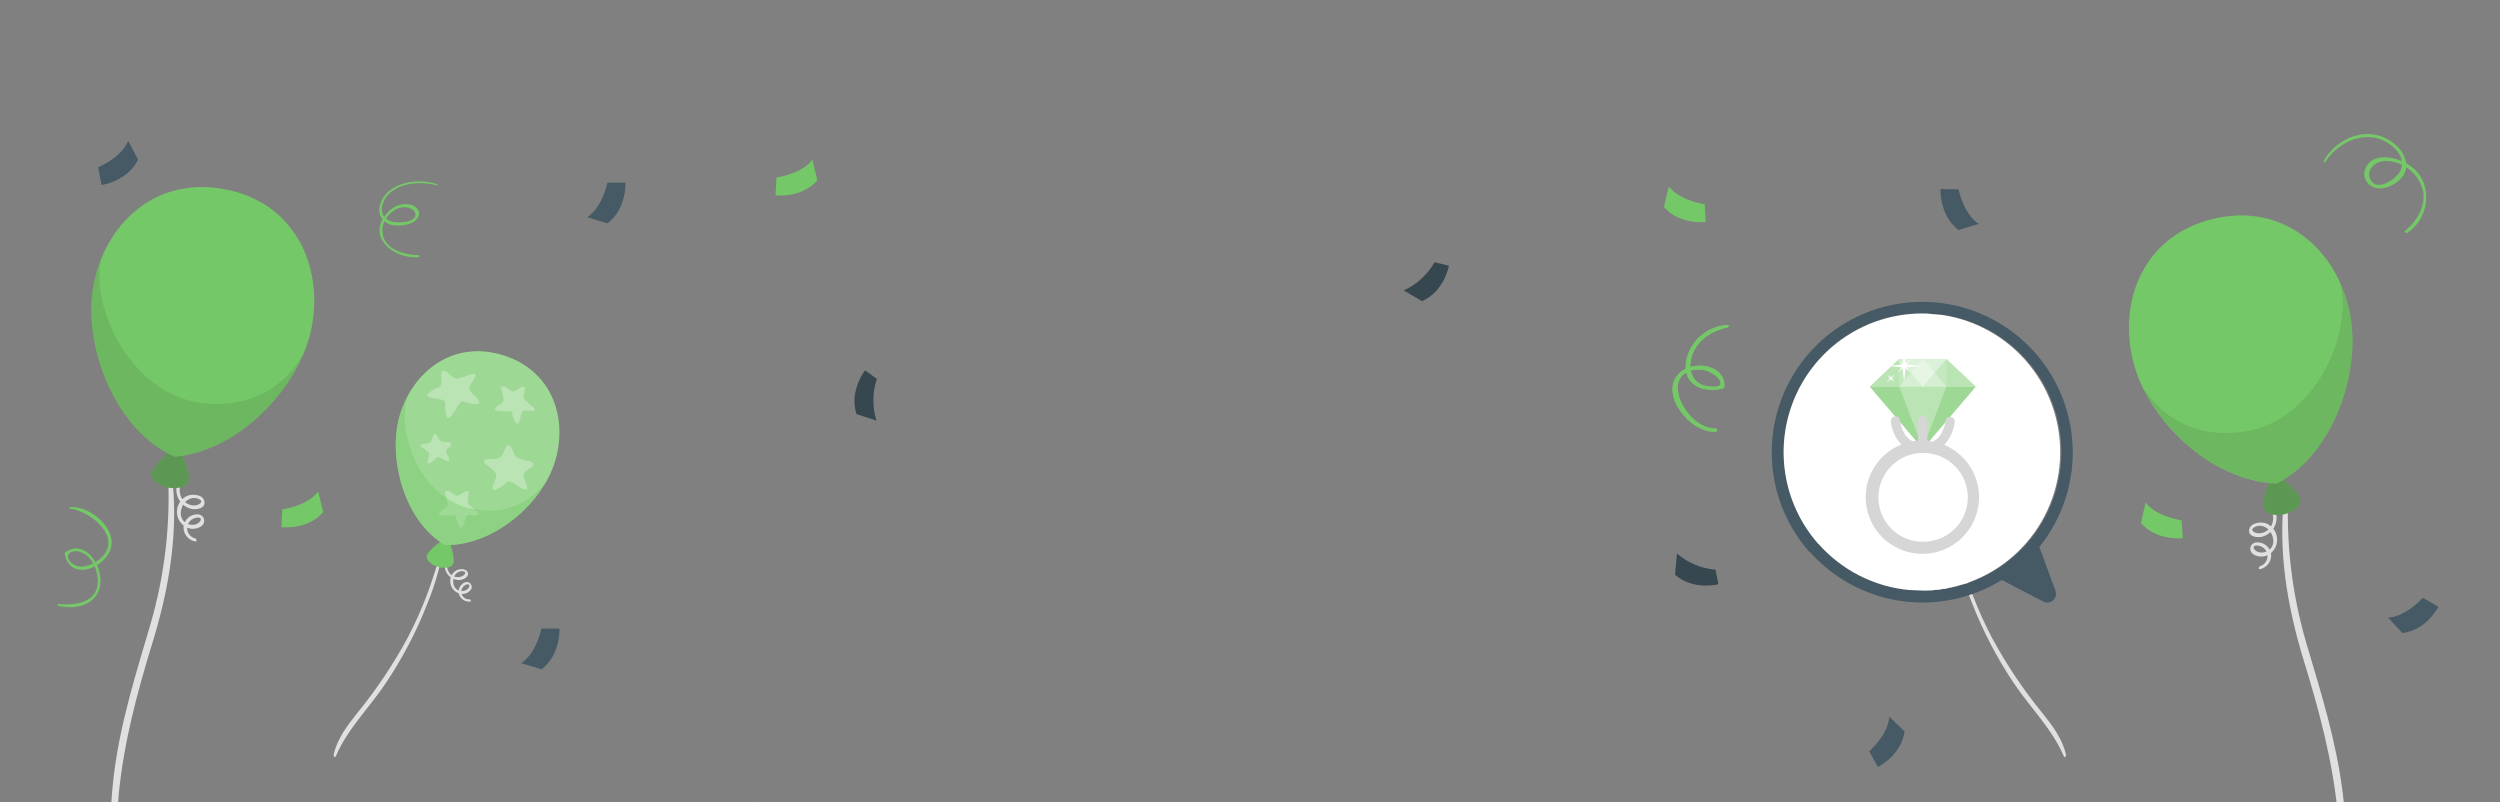 <svg width="1343" height="431" viewBox="0 0 1343 431" fill="none" xmlns="http://www.w3.org/2000/svg">
<rect x="0" y="0" width="1343" height="431" fill="#808080" stroke="none"/>
<g clip-path="url(#clip0_12985_114360)">
<path d="M239.538 300.832C239.009 302.054 238.806 303.392 238.948 304.716C239.091 306.04 239.573 307.305 240.35 308.387C241.126 309.469 242.169 310.331 243.378 310.89C244.587 311.449 245.92 311.685 247.247 311.576C249.315 311.334 252.78 309.4 250.927 306.875C250.478 306.421 249.926 306.084 249.317 305.892C248.709 305.7 248.063 305.66 247.435 305.774C246.067 305.859 244.777 306.442 243.809 307.412C242.954 308.299 242.351 309.397 242.061 310.595C241.772 311.792 241.807 313.045 242.163 314.224C242.518 315.403 243.182 316.466 244.085 317.304C244.988 318.141 246.098 318.723 247.301 318.989C248.447 319.218 249.636 319.083 250.701 318.601C251.766 318.119 252.653 317.315 253.237 316.303C253.418 315.84 253.467 315.337 253.378 314.848C253.29 314.359 253.068 313.904 252.737 313.534C252.406 313.164 251.978 312.893 251.502 312.751C251.026 312.609 250.52 312.602 250.04 312.731C248.762 313.163 247.693 314.06 247.046 315.245C246.399 316.429 246.221 317.814 246.549 319.123C246.919 320.426 247.749 321.549 248.885 322.286C250.022 323.022 251.387 323.32 252.726 323.125C253.371 322.991 252.726 321.917 252.324 321.944C251.468 322.039 250.603 321.86 249.856 321.432C249.109 321.003 248.518 320.348 248.168 319.561C247.817 318.774 247.727 317.897 247.909 317.055C248.091 316.213 248.537 315.451 249.181 314.879C249.745 314.342 250.846 313.617 251.652 313.966C252.458 314.315 252.109 314.127 252.055 314.611C252.067 314.799 252.067 314.987 252.055 315.175C251.899 315.628 251.631 316.035 251.276 316.357C250.691 316.873 249.988 317.236 249.229 317.414C248.469 317.592 247.678 317.579 246.925 317.377C243.245 316.41 242.6 311.576 244.427 308.89C244.937 308.11 245.674 307.506 246.539 307.161C247.404 306.815 248.355 306.743 249.262 306.956C250.631 307.385 249.53 308.755 248.805 309.239C247.947 309.783 246.947 310.064 245.931 310.045C241.365 310.045 239.323 305.237 240.183 301.261C240.183 300.939 239.699 300.16 239.458 300.697L239.538 300.832Z" fill="#E0E0E0"/>
<path d="M236.829 297.635C234.143 305.102 232.021 312.65 229.174 320.037C226.236 327.733 222.846 335.249 219.021 342.545C211.286 356.887 202.202 370.459 191.892 383.077C186.52 389.819 181.148 396.856 179.241 405.398C179.053 406.15 179.913 407.412 180.396 406.257C186.682 391.592 198.204 380.391 207.015 367.337C216.164 353.754 223.777 339.196 229.711 323.931C233.171 315.457 235.807 306.669 237.581 297.689C237.689 297.018 237.017 297.125 236.829 297.635Z" fill="#E0E0E0"/>
<path d="M229.44 298.146C230.354 295.138 239.083 288.772 240.184 289.121C241.286 289.47 244.536 299.247 243.569 302.551C243.325 303.161 242.922 303.694 242.403 304.095C241.883 304.497 241.266 304.752 240.614 304.834C238.819 305.155 236.973 305.048 235.228 304.52C233.482 303.993 231.886 303.061 230.569 301.799C230.07 301.369 229.696 300.813 229.483 300.19C229.271 299.567 229.228 298.899 229.36 298.254L229.44 298.146Z" fill="#75C868"/>
<path d="M214.883 222.642C207.926 245.634 217.166 280.15 239.057 292.801C264.816 293.338 291.165 270.856 298.149 247.864C305.133 224.872 296.806 198.898 270 190.759C243.193 182.621 221.947 199.623 214.883 222.642Z" fill="#75C868"/>
<path opacity="0.3" d="M214.883 222.642C207.926 245.634 217.166 280.15 239.057 292.801C264.816 293.338 291.165 270.856 298.149 247.864C305.133 224.872 296.806 198.898 270 190.759C243.193 182.621 221.947 199.623 214.883 222.642Z" fill="white"/>
<path opacity="0.3" d="M239.193 218.856C239.246 220.299 239.407 221.735 239.676 223.154C240.643 227.263 244.027 221.193 244.726 220.119C245.524 218.688 246.422 217.315 247.412 216.009C248.298 215.096 249.668 216.009 250.608 216.224C251.548 216.439 257.565 218.373 257.404 215.875C257.117 215.068 256.669 214.328 256.088 213.699C254.906 212.222 252.542 210.691 252.139 208.757C251.844 207.253 253.267 205.883 253.992 204.701C254.449 203.976 256.678 200.968 254.664 200.699C253.452 200.844 252.272 201.189 251.172 201.72C249.587 202.176 248.003 202.74 246.418 203.251C243.732 204.137 241.771 200.914 239.783 199.732C238.226 198.819 237.259 198.604 237.097 200.618C237.017 201.826 237.017 203.037 237.097 204.244C237.097 205.856 237.097 207.656 235.271 208.3C233.64 208.825 232.12 209.644 230.785 210.718C229.469 211.792 228.798 212.705 230.785 213.404C233.23 214.209 235.862 214.183 238.279 215.042C239.595 215.526 239.058 217.567 239.193 218.856ZM270.511 214.183C270.536 214.113 270.536 214.037 270.511 213.968C271.183 216.331 267.825 217.486 266.509 218.829C264.199 221.113 269.544 220.871 270.511 220.924C271.754 220.817 273.003 220.817 274.245 220.924C275.185 221.113 275.131 222.375 275.346 223.1C275.561 223.825 276.716 228.472 278.301 227.398C278.716 226.895 279.019 226.309 279.187 225.679C279.697 224.336 279.778 222.16 280.879 221.139C281.981 220.119 283.216 220.71 284.264 220.71C285.311 220.71 287.755 220.924 287.165 219.555C286.869 218.856 285.66 218.185 285.123 217.701C284.586 217.218 283.162 216.009 282.195 215.176C280.584 213.807 281.873 211.201 281.873 209.428C281.873 207.656 281.605 207.333 280.181 207.951C279.359 208.377 278.569 208.862 277.817 209.402C276.743 210.046 275.561 210.718 274.433 209.804C273.432 208.953 272.285 208.288 271.049 207.844C269.813 207.414 268.953 207.333 269.329 208.891C269.706 210.449 270.108 212.437 270.511 214.183ZM254.959 273.731C254.019 272.845 253.025 272.039 252.059 271.206C250.447 269.863 251.736 267.231 251.709 265.458C251.682 263.686 251.468 263.363 250.044 263.981C249.217 264.413 248.418 264.897 247.653 265.432C246.606 266.076 245.397 266.748 244.269 265.861C243.279 265.002 242.141 264.328 240.912 263.874C239.676 263.444 238.817 263.363 239.166 264.948C239.515 266.533 240.052 268.413 240.455 270.32C240.486 270.243 240.486 270.156 240.455 270.078C241.126 272.469 237.769 273.597 236.426 274.94C234.143 277.223 239.461 277.008 240.455 277.035C241.689 276.941 242.928 276.941 244.162 277.035C245.102 277.25 245.075 278.485 245.29 279.211C245.505 279.936 246.66 284.583 248.218 283.508C248.651 283.014 248.964 282.425 249.131 281.789C249.614 280.446 249.695 278.271 250.796 277.25C251.897 276.229 253.133 276.82 254.207 276.847C254.852 276.847 257.672 277.062 257.081 275.665C256.705 274.886 255.497 274.242 254.959 273.731ZM239.542 242.627C239.542 241.714 240.133 241.338 240.697 240.747C241.261 240.156 243.222 239.055 242.12 238.061C241.019 237.067 240.24 237.605 239.434 237.551C238.629 237.497 238.279 237.229 237.715 237.148C237.332 237.136 236.959 237.023 236.633 236.82C236.308 236.617 236.042 236.332 235.862 235.993C235.493 235.247 235.071 234.529 234.6 233.844C233.901 232.985 233.364 232.662 232.773 233.844C232.474 234.545 232.214 235.263 231.994 235.993C231.838 236.608 231.512 237.166 231.054 237.605C230.311 238.003 229.5 238.258 228.663 238.357C227.992 238.357 226.327 238.357 225.977 239.109C225.628 239.861 226.864 240.398 227.267 240.693C228.208 241.292 229.105 241.956 229.953 242.681H229.792C231.43 243.863 229.792 246.28 229.792 247.838C229.496 250.524 233.015 247.301 233.606 246.764C234.197 246.227 234.573 245.475 235.244 245.475C236.041 245.597 236.801 245.89 237.474 246.334C238.038 246.603 241.234 248.429 241.368 247.301C241.503 246.173 240.804 245.501 240.536 244.615C240.15 243.981 239.818 243.316 239.542 242.627ZM282.034 258.367C281.679 257.311 281.427 256.222 281.282 255.117C281.282 253.64 282.41 253.157 283.431 252.431C284.452 251.706 287.702 250.175 286.117 248.563C285.016 247.435 283.189 247.516 281.793 247.247C280.852 247.086 279.993 246.576 279.107 246.361C278.505 246.273 277.937 246.025 277.465 245.642C276.992 245.259 276.631 244.756 276.421 244.185C275.937 242.954 275.381 241.752 274.755 240.586C273.788 239.082 272.982 238.464 271.881 240.156C271.289 241.207 270.759 242.292 270.296 243.406C269.93 244.355 269.318 245.189 268.524 245.824C267.273 246.317 265.946 246.59 264.602 246.63C263.501 246.63 260.869 246.28 260.143 247.355C259.418 248.429 261.352 249.53 261.943 250.041C263.356 251.101 264.685 252.268 265.918 253.533L265.65 253.345C268.04 255.493 265.193 259.093 264.656 261.403C263.743 265.593 269.867 261.107 270.914 260.328C271.962 259.549 272.66 258.475 273.6 258.555C274.845 258.896 276.007 259.491 277.011 260.301C277.844 260.838 282.625 264.277 283.055 262.504C283.35 261.268 282.437 259.683 282.034 258.367Z" fill="white"/>
<path opacity="0.4" d="M292.777 259.334C292.777 259.334 279.884 279.533 252.057 273.033C225.197 266.747 212.546 231.373 219.154 212.463C217.381 215.699 215.95 219.111 214.883 222.643C207.926 245.635 217.166 280.151 239.057 292.802C260.545 293.258 282.033 277.894 292.938 259.522L292.777 259.334Z" fill="#75C868"/>
<path d="M97.294 256.272C96.109 257.644 95.299 259.299 94.941 261.076C94.584 262.853 94.691 264.693 95.253 266.416C95.815 268.14 96.812 269.689 98.148 270.914C99.485 272.139 101.115 272.998 102.881 273.408C105.567 273.946 110.482 273.22 109.81 269.379C109.139 265.538 103.31 265.189 100.571 266.371C99.028 267.073 97.703 268.178 96.735 269.57C95.767 270.962 95.193 272.589 95.072 274.279C94.951 275.97 95.288 277.662 96.048 279.178C96.807 280.693 97.962 281.975 99.389 282.89C100.703 283.699 102.221 284.114 103.764 284.086C105.306 284.057 106.809 283.586 108.091 282.729C108.712 282.328 109.189 281.741 109.454 281.051C109.719 280.362 109.759 279.607 109.568 278.893C109.377 278.18 108.965 277.546 108.391 277.081C107.817 276.617 107.11 276.347 106.372 276.309C104.445 276.205 102.553 276.857 101.098 278.126C99.643 279.395 98.741 281.181 98.583 283.105C98.53 284.952 99.144 286.756 100.314 288.187C101.483 289.617 103.128 290.579 104.949 290.894C105.916 291.055 105.593 289.471 104.949 289.256C103.774 288.989 102.716 288.354 101.928 287.443C101.141 286.531 100.666 285.392 100.572 284.191C100.479 282.99 100.773 281.791 101.411 280.769C102.049 279.747 102.997 278.956 104.116 278.512C104.895 278.136 107.769 277.357 107.903 279.022C107.903 280.043 106.453 281.144 105.674 281.493C104.681 281.893 103.604 282.033 102.542 281.902C101.48 281.77 100.469 281.371 99.604 280.741C95.763 278.055 96.757 272.012 99.98 269.218C100.914 268.386 102.055 267.82 103.283 267.58C104.053 267.446 104.841 267.467 105.603 267.642C106.364 267.818 107.082 268.143 107.715 268.6C109.112 270.024 106.372 271.286 105.352 271.448C104.102 271.639 102.824 271.5 101.645 271.045C95.897 268.869 95.413 261.939 98.153 257.212C98.449 256.702 97.885 255.547 97.321 256.191L97.294 256.272Z" fill="#E0E0E0"/>
<path d="M70.723 509.991C67.612 496.421 65.298 482.681 63.793 468.841C62.491 454.824 62.491 440.715 63.793 426.698C66.479 398.844 73.678 372.092 81.843 345.473C91.056 315.497 96.294 284.528 92.077 253.155C91.862 251.436 90.116 251.49 90.197 253.155C91.758 281.026 88.552 308.958 80.715 335.75C72.872 362.341 64.599 388.53 61.188 416.169C57.954 442.898 58.996 469.972 64.277 496.373C69.649 523.958 76.659 550.979 78.352 579.155C79.261 594.526 79 609.943 77.573 625.274C76.095 640.933 72.415 656.19 70.723 671.795C70.723 672.655 71.61 673.461 72.039 672.413C77.411 659.816 79.104 645.553 80.608 632.123C82.12 618.641 82.748 605.075 82.488 591.511C81.897 563.738 76.498 536.985 70.723 509.991Z" fill="#E0E0E0"/>
<path d="M81.416 254.311C82.195 250.093 93.1 240.075 94.846 240.37C96.592 240.666 102.313 253.505 101.48 258.017C101.237 258.884 100.768 259.672 100.122 260.299C99.476 260.927 98.675 261.372 97.801 261.59C95.397 262.297 92.86 262.422 90.399 261.955C87.938 261.488 85.623 260.442 83.645 258.904C82.899 258.396 82.302 257.697 81.919 256.879C81.537 256.061 81.381 255.155 81.47 254.257L81.416 254.311Z" fill="#75C868"/>
<path opacity="0.3" d="M81.416 254.311C82.195 250.093 93.1 240.075 94.846 240.37C96.592 240.666 102.313 253.505 101.48 258.017C101.237 258.884 100.768 259.672 100.122 260.299C99.476 260.927 98.675 261.372 97.801 261.59C95.397 262.297 92.86 262.422 90.399 261.955C87.938 261.488 85.623 260.442 83.645 258.904C82.899 258.396 82.302 257.697 81.919 256.879C81.537 256.061 81.381 255.155 81.47 254.257L81.416 254.311Z" fill="#272727"/>
<path d="M50.177 153.425C44.187 185.845 62.022 231.48 93.851 245.393C128.931 242.224 161.566 207.574 167.555 175.181C173.545 142.788 158.289 108.622 120.497 101.612C82.705 94.601 56.194 121.005 50.177 153.425Z" fill="#75C868"/>
<path opacity="0.1" d="M161.888 191.646C161.888 191.646 147.41 221.192 108.436 216.465C70.913 212.006 48.351 165.699 54.394 138.947C52.52 143.624 51.108 148.473 50.177 153.424C44.187 185.844 62.022 231.479 93.851 245.393C123.021 242.707 150.257 218.533 162.237 191.861L161.888 191.646Z" fill="#272727"/>
<path d="M1220.07 270.883C1221.32 272.193 1222.22 273.804 1222.66 275.562C1223.11 277.319 1223.1 279.162 1222.63 280.913C1222.16 282.664 1221.24 284.263 1219.97 285.555C1218.69 286.847 1217.11 287.789 1215.37 288.289C1212.68 288.96 1207.74 288.477 1208.25 284.636C1208.76 280.795 1214.51 280.096 1217.3 281.144C1218.88 281.764 1220.26 282.799 1221.3 284.139C1222.34 285.478 1223 287.074 1223.21 288.756C1223.42 290.439 1223.17 292.147 1222.49 293.7C1221.81 295.254 1220.72 296.595 1219.34 297.582C1218.07 298.456 1216.57 298.946 1215.03 298.993C1213.49 299.041 1211.96 298.644 1210.64 297.851C1209.99 297.49 1209.48 296.932 1209.18 296.259C1208.87 295.586 1208.79 294.833 1208.94 294.11C1209.09 293.387 1209.47 292.732 1210.03 292.24C1210.58 291.749 1211.27 291.447 1212.01 291.378C1213.91 291.193 1215.82 291.753 1217.32 292.939C1218.82 294.126 1219.8 295.847 1220.07 297.743C1220.19 299.58 1219.65 301.399 1218.56 302.876C1217.46 304.353 1215.87 305.39 1214.08 305.802C1213.14 305.99 1213.38 304.405 1214.08 304.163C1215.21 303.814 1216.21 303.117 1216.93 302.17C1217.64 301.223 1218.05 300.075 1218.08 298.888C1218.11 297.7 1217.76 296.533 1217.09 295.552C1216.42 294.571 1215.46 293.825 1214.34 293.419C1213.54 293.124 1210.64 292.479 1210.61 294.144C1210.61 295.165 1212.14 296.186 1212.95 296.481C1213.96 296.835 1215.05 296.924 1216.11 296.741C1217.16 296.557 1218.16 296.108 1218.99 295.434C1222.7 292.506 1221.38 286.57 1218 283.937C1217.03 283.154 1215.87 282.652 1214.64 282.487C1213.86 282.385 1213.07 282.444 1212.32 282.661C1211.57 282.878 1210.87 283.249 1210.26 283.749C1208.95 285.227 1211.71 286.435 1212.76 286.435C1214.03 286.578 1215.31 286.373 1216.47 285.845C1222.08 283.373 1222.19 276.444 1219.15 271.877C1218.83 271.367 1219.34 270.212 1219.93 270.803L1220.07 270.883Z" fill="#E0E0E0"/>
<path d="M1248.83 519.876C1251.94 506.304 1254.26 492.565 1255.79 478.726C1257.09 464.709 1257.09 450.601 1255.79 436.583C1253.1 408.729 1245.93 381.977 1237.74 355.359C1228.52 325.383 1223.29 294.413 1227.5 263.041C1227.75 261.322 1229.49 261.375 1229.38 263.041C1227.88 290.872 1231.13 318.756 1238.97 345.501C1246.84 372.092 1255.09 398.281 1258.5 425.92C1261.74 452.647 1260.71 479.721 1255.44 506.124C1250.07 533.709 1243.06 560.73 1241.36 588.906C1240.44 604.276 1240.7 619.695 1242.14 635.025C1243.59 650.684 1247.3 665.941 1248.96 681.546C1248.96 682.406 1248.11 683.212 1247.65 682.164C1242.28 669.567 1240.61 655.304 1239.08 641.874C1237.56 628.393 1236.94 614.825 1237.23 601.262C1237.68 573.623 1243.06 546.87 1248.83 519.876Z" fill="#E0E0E0"/>
<path d="M1235.83 268.118C1234.84 263.928 1223.4 254.5 1221.76 254.903C1220.12 255.306 1214.96 268.333 1216.01 272.845C1216.3 273.701 1216.81 274.465 1217.49 275.06C1218.17 275.654 1218.99 276.058 1219.88 276.229C1222.31 276.814 1224.85 276.814 1227.28 276.231C1229.71 275.647 1231.97 274.496 1233.87 272.872C1234.59 272.328 1235.16 271.6 1235.5 270.763C1235.85 269.927 1235.96 269.013 1235.83 268.118Z" fill="#75C868"/>
<path opacity="0.3" d="M1235.83 268.118C1234.84 263.928 1223.4 254.5 1221.76 254.903C1220.12 255.306 1214.96 268.333 1216.01 272.845C1216.3 273.701 1216.81 274.465 1217.49 275.06C1218.17 275.654 1218.99 276.058 1219.88 276.229C1222.31 276.814 1224.85 276.814 1227.28 276.231C1229.71 275.647 1231.97 274.496 1233.87 272.872C1234.59 272.328 1235.16 271.6 1235.5 270.763C1235.85 269.927 1235.96 269.013 1235.83 268.118Z" fill="#272727"/>
<path d="M1261.89 165.78C1269.52 197.851 1254.02 244.319 1222.94 259.79C1187.65 258.474 1153.4 225.625 1145.75 193.393C1138.09 161.161 1151.63 126.457 1189.05 117.54C1226.46 108.622 1254.37 133.71 1261.89 165.78Z" fill="#75C868"/>
<path opacity="0.1" d="M1152.3 209.509C1152.3 209.509 1168.28 238.222 1206.96 231.615C1244.22 225.222 1264.44 177.895 1256.97 151.411C1259.12 155.981 1260.78 160.761 1261.94 165.673C1269.57 197.744 1254.07 244.212 1223 259.683C1193.75 258.555 1165.22 235.724 1151.95 209.697L1152.3 209.509Z" fill="#272727"/>
<path d="M1049.53 300.833C1050.06 302.055 1050.27 303.393 1050.12 304.717C1049.98 306.041 1049.5 307.306 1048.72 308.388C1047.95 309.47 1046.9 310.333 1045.69 310.891C1044.48 311.45 1043.15 311.686 1041.82 311.577C1039.73 311.335 1036.29 309.401 1038.14 306.876C1038.59 306.423 1039.15 306.085 1039.75 305.893C1040.36 305.701 1041.01 305.661 1041.64 305.775C1043 305.86 1044.29 306.443 1045.26 307.414C1046.12 308.3 1046.72 309.399 1047.01 310.596C1047.3 311.793 1047.26 313.046 1046.91 314.225C1046.55 315.404 1045.89 316.467 1044.99 317.305C1044.08 318.142 1042.97 318.724 1041.77 318.99C1040.62 319.22 1039.44 319.084 1038.37 318.602C1037.31 318.12 1036.42 317.317 1035.83 316.304C1035.65 315.842 1035.6 315.338 1035.69 314.849C1035.78 314.36 1036 313.906 1036.33 313.535C1036.67 313.165 1037.09 312.894 1037.57 312.752C1038.05 312.61 1038.55 312.603 1039.03 312.732C1040.31 313.164 1041.38 314.061 1042.03 315.246C1042.67 316.43 1042.85 317.815 1042.52 319.124C1042.15 320.424 1041.32 321.544 1040.18 322.279C1039.05 323.015 1037.68 323.316 1036.34 323.127C1035.7 322.992 1036.35 321.918 1036.75 321.945C1037.6 322.04 1038.47 321.861 1039.22 321.433C1039.96 321.005 1040.55 320.349 1040.9 319.563C1041.25 318.776 1041.34 317.898 1041.16 317.056C1040.98 316.214 1040.53 315.452 1039.89 314.881C1039.33 314.343 1038.23 313.618 1037.42 313.967C1036.61 314.317 1036.96 314.129 1037.02 314.612C1037.04 314.805 1037.08 314.995 1037.15 315.176C1037.31 315.629 1037.57 316.036 1037.93 316.358C1038.51 316.874 1039.22 317.237 1039.98 317.415C1040.74 317.593 1041.53 317.581 1042.28 317.379C1045.83 316.439 1046.47 311.684 1044.56 308.998C1044.05 308.219 1043.32 307.615 1042.45 307.269C1041.59 306.923 1040.64 306.852 1039.73 307.064C1038.36 307.494 1039.46 308.864 1040.19 309.347C1041.04 309.892 1042.04 310.172 1043.06 310.153C1047.63 310.153 1049.67 305.345 1048.81 301.37C1048.81 301.048 1049.29 300.269 1049.53 300.806V300.833Z" fill="#E0E0E0"/>
<path d="M1052.25 297.636C1054.8 305.103 1057.06 312.651 1059.88 320.037C1062.83 327.73 1066.23 335.245 1070.06 342.546C1077.79 356.888 1086.87 370.46 1097.18 383.078C1102.56 389.82 1107.93 396.857 1109.84 405.398C1110.02 406.15 1109.16 407.413 1108.68 406.258C1102.4 391.592 1090.87 380.392 1082.06 367.338C1072.91 353.754 1065.3 339.196 1059.37 323.932C1055.91 315.458 1053.27 306.67 1051.5 297.69C1051.36 297.018 1052.06 297.126 1052.25 297.636Z" fill="#E0E0E0"/>
<path d="M1059.63 298.147C1058.72 295.138 1049.99 288.773 1048.89 289.122C1047.78 289.471 1044.53 299.248 1045.5 302.552C1045.75 303.161 1046.15 303.694 1046.67 304.096C1047.19 304.497 1047.8 304.752 1048.46 304.835C1050.25 305.156 1052.1 305.048 1053.84 304.521C1055.59 303.993 1057.18 303.061 1058.5 301.8C1058.99 301.363 1059.36 300.807 1059.57 300.185C1059.78 299.564 1059.83 298.899 1059.71 298.254L1059.63 298.147Z" fill="#75C868"/>
<path d="M1074.11 222.644C1081.07 245.636 1071.83 280.151 1049.94 292.802C1024.18 293.339 997.827 270.857 990.844 247.865C983.86 224.873 992.213 198.899 1019.02 190.761C1045.83 182.622 1067.13 199.624 1074.11 222.644Z" fill="#75C868"/>
<path opacity="0.3" d="M1074.11 222.644C1081.07 245.636 1071.83 280.151 1049.94 292.802C1024.18 293.339 997.827 270.857 990.844 247.865C983.86 224.873 992.213 198.899 1019.02 190.761C1045.83 182.622 1067.13 199.624 1074.11 222.644Z" fill="white"/>
<path opacity="0.3" d="M1050.98 214.881C1053.4 214.021 1056.03 214.048 1058.47 213.243C1060.49 212.598 1059.82 211.685 1058.47 210.557C1057.14 209.483 1055.62 208.664 1053.99 208.139C1052.22 207.495 1052.16 205.695 1052.16 204.083C1052.24 202.876 1052.24 201.665 1052.16 200.457C1051.92 198.443 1050.93 198.658 1049.48 199.571C1047.49 200.753 1045.45 203.976 1042.84 203.089C1041.26 202.579 1039.67 202.015 1038.06 201.558C1036.97 201.025 1035.8 200.68 1034.6 200.538C1032.69 200.806 1034.81 203.815 1035.27 204.54C1035.99 205.722 1037.42 207.226 1037.12 208.596C1036.72 210.53 1034.43 212.061 1033.17 213.538C1032.59 214.166 1032.14 214.907 1031.86 215.714C1031.69 218.212 1037.55 216.358 1038.65 216.063C1039.75 215.767 1040.96 214.935 1041.82 215.848C1042.82 217.147 1043.72 218.521 1044.51 219.958C1045.21 221.032 1048.56 227.102 1049.56 222.993C1049.83 221.574 1049.99 220.138 1050.04 218.695C1049.99 217.567 1049.48 215.526 1050.98 214.881ZM1019.85 208.838C1020.23 207.28 1019.37 207.36 1018.13 207.79C1016.89 208.231 1015.74 208.896 1014.75 209.751C1013.62 210.664 1012.44 209.993 1011.36 209.348C1010.61 208.808 1009.82 208.323 1009 207.897C1007.57 207.28 1007.31 207.897 1007.31 209.375C1007.31 210.852 1008.6 213.753 1006.98 215.123C1005.99 215.955 1005 216.761 1004.06 217.648C1003.52 218.131 1002.31 218.803 1002.01 219.501C1001.42 220.871 1004.24 220.683 1004.92 220.656C1005.59 220.629 1007.44 220.28 1008.3 221.086C1009.16 221.891 1009.48 224.282 1009.99 225.625C1010.16 226.255 1010.46 226.841 1010.88 227.344C1012.46 228.445 1013.56 223.879 1013.83 223.046C1014.1 222.214 1013.99 221.059 1014.93 220.871C1016.18 220.762 1017.43 220.762 1018.67 220.871C1019.63 220.871 1024.98 221.059 1022.67 218.776C1021.33 217.433 1018 216.278 1018.67 213.914C1018.64 213.984 1018.64 214.059 1018.67 214.129C1018.96 212.437 1019.45 210.691 1019.85 208.945V208.838ZM1032.07 275.477C1031.48 276.874 1034.3 276.659 1034.94 276.659C1036.02 276.659 1037.47 276.256 1038.36 277.062C1039.24 277.868 1039.51 280.258 1040.02 281.601C1040.19 282.237 1040.5 282.826 1040.93 283.32C1042.49 284.422 1043.62 279.855 1043.86 279.023C1044.1 278.19 1044.02 277.062 1044.99 276.847C1046.22 276.753 1047.46 276.753 1048.7 276.847C1049.69 276.847 1055.01 277.035 1052.73 274.752C1051.36 273.409 1048.03 272.281 1048.7 269.89C1048.67 269.968 1048.67 270.055 1048.7 270.132C1049.1 268.359 1049.56 266.64 1049.99 264.76C1050.42 262.88 1049.48 263.256 1048.24 263.686C1046.98 264.21 1045.83 264.966 1044.86 265.915C1043.73 266.801 1042.52 266.13 1041.47 265.485C1040.71 264.951 1039.91 264.467 1039.08 264.035C1037.66 263.417 1037.42 264.035 1037.42 265.512C1037.42 266.989 1038.68 269.917 1037.07 271.26C1036.1 272.093 1035.11 272.899 1034.17 273.785C1033.57 274.242 1032.37 274.886 1032.07 275.585V275.477ZM1048.83 244.508C1048.56 245.287 1047.89 246.227 1048 247.194C1048.11 248.161 1051.33 246.495 1051.89 246.227C1052.56 245.776 1053.32 245.483 1054.12 245.367C1054.79 245.367 1055.3 246.227 1055.76 246.656C1056.22 247.086 1059.87 250.39 1059.58 247.731C1059.41 246.173 1057.86 243.756 1059.58 242.574H1059.41C1060.26 241.849 1061.16 241.185 1062.1 240.586C1062.48 240.291 1063.77 239.673 1063.39 239.001C1063.01 238.33 1061.35 238.357 1060.7 238.249C1059.87 238.151 1059.06 237.896 1058.31 237.497C1057.85 237.059 1057.53 236.5 1057.37 235.886C1057.15 235.155 1056.89 234.438 1056.59 233.737C1056 232.635 1055.47 232.958 1054.77 233.737C1054.3 234.422 1053.87 235.14 1053.51 235.886C1053.33 236.224 1053.06 236.51 1052.73 236.712C1052.41 236.915 1052.04 237.028 1051.65 237.041C1051.06 237.041 1050.52 237.39 1049.93 237.443C1049.34 237.497 1047.89 237.443 1047.25 237.954C1046.6 238.464 1048.13 239.995 1048.67 240.64C1049.21 241.284 1049.93 241.607 1049.83 242.52C1049.56 243.246 1049.22 243.947 1048.83 244.615V244.508ZM1006.02 262.504C1006.45 264.277 1011.2 260.838 1012.06 260.301C1013.06 259.485 1014.22 258.89 1015.47 258.555C1016.52 258.555 1017.49 259.764 1018.16 260.328C1018.83 260.892 1025.33 265.7 1024.42 261.403C1023.88 258.985 1021.03 255.386 1023.42 253.345L1023.15 253.533C1024.33 252.24 1025.6 251.046 1026.97 249.96C1027.53 249.396 1029.47 248.214 1028.77 247.274C1028.07 246.334 1025.41 246.603 1024.31 246.549C1022.96 246.51 1021.64 246.237 1020.39 245.743C1019.59 245.108 1018.98 244.274 1018.61 243.326C1018.15 242.212 1017.62 241.126 1017.03 240.076C1015.93 238.384 1015.12 239.001 1014.16 240.505C1013.53 241.671 1012.97 242.873 1012.49 244.105C1012.28 244.675 1011.92 245.178 1011.45 245.561C1010.97 245.944 1010.41 246.193 1009.8 246.28C1008.89 246.495 1008.03 247.006 1007.12 247.167C1005.72 247.435 1003.89 247.355 1002.79 248.483C1001.21 250.094 1004.54 251.545 1005.48 252.351C1006.42 253.157 1007.66 253.694 1007.63 255.037C1007.48 256.142 1007.23 257.23 1006.88 258.287C1006.63 259.684 1005.72 261.268 1006.02 262.611V262.504Z" fill="white"/>
<path opacity="0.4" d="M996.243 259.334C996.243 259.334 1009.11 279.533 1036.96 273.033C1063.82 266.748 1076.47 231.373 1069.87 212.464C1071.63 215.701 1073.05 219.112 1074.11 222.644C1081.07 245.636 1071.83 280.151 1049.94 292.802C1028.58 293.259 1006.96 277.895 996.055 259.522L996.243 259.334Z" fill="#75C868"/>
<path d="M1042.43 101.557C1042.43 101.557 1041.65 115.497 1052.1 123.555L1063.03 120.252C1063.03 120.252 1055.73 116.733 1052.1 101.691L1042.43 101.557Z" fill="#455A64"/>
<path d="M1008.81 412.033C1008.81 412.033 1021.43 405.829 1023.15 392.882L1014.88 384.985C1014.88 384.985 1015.42 393.043 1004.13 403.599L1008.81 412.033Z" fill="#455A64"/>
<path d="M1309.91 325.973C1309.91 325.973 1303.54 338.544 1290.6 340.075L1282.78 331.722C1282.78 331.722 1290.84 332.339 1301.58 321.139L1309.91 325.973Z" fill="#455A64"/>
<path d="M335.99 98.12C335.99 98.12 336.769 112.168 326.321 119.984L315.389 116.681C315.389 116.681 322.695 113.162 326.321 98.12H335.99Z" fill="#455A64"/>
<path d="M300.535 337.684C300.535 337.684 301.314 351.731 290.865 359.548L279.906 356.217C279.906 356.217 287.239 352.725 290.865 337.684H300.535Z" fill="#455A64"/>
<path d="M54.575 99.382C54.575 99.382 68.516 97.448 74.183 85.711L68.811 75.611C68.811 75.611 66.77 83.454 52.695 89.901L54.575 99.382Z" fill="#455A64"/>
<path d="M464.679 198.979C464.679 198.979 456.003 210.072 460.113 222.455L470.857 225.973C468.56 218.653 468.635 210.794 471.072 203.518L464.679 198.979Z" fill="#37474F"/>
<path d="M778.367 142.734C778.367 142.734 775.896 156.593 763.916 161.777L754.059 156.029C761.037 152.86 766.837 147.567 770.631 140.907L778.367 142.734Z" fill="#37474F"/>
<path d="M923.142 313.856C923.142 313.856 909.524 317.401 899.801 308.726L900.875 297.364C906.68 302.367 913.92 305.404 921.557 306.04L923.142 313.856Z" fill="#37474F"/>
<path d="M1172.6 289.067C1172.6 289.067 1158.63 290.813 1150.12 281.009L1152.67 269.862C1152.67 269.862 1156.67 276.926 1171.93 279.505L1172.6 289.067Z" fill="#75C868"/>
<path d="M916.326 119.259C916.326 119.259 902.358 120.978 893.844 111.201L896.53 100.054C896.53 100.054 900.532 107.118 915.788 109.723L916.326 119.259Z" fill="#75C868"/>
<path d="M151.141 283.184C151.141 283.184 165.108 284.93 173.622 275.126L170.936 263.979C170.936 263.979 166.934 271.044 151.678 273.622L151.141 283.184Z" fill="#75C868"/>
<path d="M416.596 104.915C416.596 104.915 430.563 106.634 439.078 96.857L436.392 85.71C436.392 85.71 432.389 92.747 417.133 95.353L416.596 104.915Z" fill="#75C868"/>
<path d="M387.559 449.743C387.559 449.743 401.526 451.463 410.04 441.685L407.489 430.565C407.489 430.565 403.487 437.603 388.23 440.208L387.559 449.743Z" fill="#75C868"/>
<path d="M1248.99 87.268C1254.01 79.21 1264.24 72.361 1274.88 73.838C1282.94 74.966 1293.55 83.078 1289.52 91.78C1287.93 95.192 1279.26 101.96 1274.64 98.173C1274.03 97.629 1273.55 96.966 1273.21 96.226C1272.87 95.486 1272.69 94.684 1272.67 93.87C1272.66 93.057 1272.81 92.249 1273.12 91.496C1273.43 90.744 1273.89 90.064 1274.48 89.497C1279.85 83.346 1292.31 87.214 1298.09 94.869C1306.71 106.392 1299.24 118.238 1291.96 124.039C1291.48 124.442 1292.5 125.49 1292.96 125.194C1306.65 117.002 1309.07 91.404 1286.51 85.254C1280.41 83.588 1273.56 84.421 1270.96 89.954C1270.07 91.636 1269.86 93.59 1270.36 95.424C1270.86 97.258 1272.03 98.835 1273.64 99.838C1279.79 103.733 1288.39 98.549 1291.1 94.198C1294.3 89.121 1292.23 82.272 1286.67 77.598C1272.41 65.592 1254.28 74.912 1248.26 86.489C1248.1 86.838 1248.85 87.59 1249.07 87.214L1248.99 87.268Z" fill="#75C868"/>
<path d="M921.751 231.855C908.159 233.198 889.814 210.529 903.083 199.623C910.55 193.58 926.666 196.078 926.37 207.52C926.335 207.83 926.201 208.119 925.988 208.347C925.775 208.574 925.495 208.727 925.189 208.783C914.445 211.227 903.942 206.634 905.742 194.171C906.729 188.853 909.485 184.026 913.561 180.471C917.637 176.917 922.795 174.844 928.197 174.59C928.842 174.59 928.6 175.718 928.197 175.825C918.903 177.786 910.147 183.561 908.321 193.499C907.906 195.254 907.871 197.078 908.218 198.847C908.566 200.617 909.287 202.292 910.335 203.76C911.574 205.314 913.262 206.449 915.17 207.01C916.755 207.52 922.503 208.433 923.765 207.01C926.29 204.324 919.467 200.053 917.426 199.355C915.423 198.624 913.282 198.349 911.158 198.549C909.035 198.749 906.983 199.418 905.151 200.51C899.51 204.431 900.907 211.872 903.647 217.163C907.327 224.254 913.773 230.056 922.073 230.324C922.852 230.324 922.449 231.748 921.858 231.828L921.751 231.855Z" fill="#75C868"/>
<path d="M921.751 231.855C908.159 233.198 889.814 210.529 903.083 199.623C910.55 193.58 926.666 196.078 926.37 207.52C926.335 207.83 926.201 208.119 925.988 208.347C925.775 208.574 925.495 208.727 925.189 208.783C914.445 211.227 903.942 206.634 905.742 194.171C906.729 188.853 909.485 184.026 913.561 180.471C917.637 176.917 922.795 174.844 928.197 174.59C928.842 174.59 928.6 175.718 928.197 175.825C918.903 177.786 910.147 183.561 908.321 193.499C907.906 195.254 907.871 197.078 908.218 198.847C908.566 200.617 909.287 202.292 910.335 203.76C911.574 205.314 913.262 206.449 915.17 207.01C916.755 207.52 922.503 208.433 923.765 207.01C926.29 204.324 919.467 200.053 917.426 199.355C915.423 198.624 913.282 198.349 911.158 198.549C909.035 198.749 906.983 199.418 905.151 200.51C899.51 204.431 900.907 211.872 903.647 217.163C907.327 224.254 913.773 230.056 922.073 230.324C922.852 230.324 922.449 231.748 921.858 231.828L921.751 231.855Z" fill="#75C868"/>
<path d="M234.698 99.624C227.043 97.394 216.513 97.985 210.067 103.169C205.125 107.144 202.304 115.82 209.61 118.802C212.484 119.957 221.939 119.957 223.04 116.116C223.846 113.43 220.918 111.791 218.582 111.415C211.705 110.368 205.152 117.62 205.42 124.093C205.662 133.789 216.97 137.013 224.974 137.093C225.485 137.093 225.35 138.06 224.974 138.114C211.383 139.43 196.18 126.833 208.294 114.182C209.821 112.309 211.865 110.925 214.172 110.204C216.478 109.483 218.946 109.456 221.268 110.126C223.954 111.2 226.022 113.591 224.706 116.492C222.584 121.085 213.962 121.864 209.879 120.709C208.79 120.417 207.773 119.908 206.888 119.21C206.003 118.513 205.269 117.643 204.731 116.652C204.193 115.662 203.863 114.573 203.759 113.451C203.656 112.329 203.783 111.197 204.131 110.126C207.462 97.851 224.652 95.299 234.859 98.979C235.154 98.979 235.047 99.812 234.671 99.704L234.698 99.624Z" fill="#75C868"/>
<path d="M37.252 272.415C48.318 271.287 64.569 284.851 58.74 296.589C53.717 306.5 37.386 311.416 34.754 297.583C34.718 297.428 34.724 297.267 34.771 297.116C34.818 296.965 34.905 296.829 35.023 296.723C44.343 290.008 52.697 300.645 53.825 309.508C55.517 323.234 43.081 328.31 31.343 325.436C30.94 325.436 30.752 324.443 31.343 324.496C40.233 325.141 51.891 324.174 52.535 312.92C52.858 306.903 49.527 298.55 43.295 296.589C41.649 295.93 39.812 295.93 38.165 296.589C34.888 298.415 37.01 301.961 39.911 303.438C44.531 305.936 50.655 302.981 54.12 299.839C66.261 289.095 48.963 274.617 37.601 273.247C37.279 273.247 37.037 272.469 37.467 272.442L37.252 272.415Z" fill="#75C868"/>
<path d="M972.092 296.293C984.731 310.616 1002.03 320.006 1020.92 322.803C1039.82 325.6 1059.1 321.624 1075.34 311.576L1097.66 323.153C1098.5 323.59 1099.46 323.761 1100.4 323.644C1101.33 323.528 1102.22 323.128 1102.92 322.5C1103.63 321.871 1104.13 321.042 1104.36 320.122C1104.58 319.203 1104.53 318.236 1104.19 317.351L1095.54 293.795C1105.22 281.805 1111.27 267.299 1112.98 251.986C1114.69 236.672 1111.99 221.189 1105.19 207.36C1098.4 193.531 1087.79 181.931 1074.62 173.928C1061.46 165.924 1046.28 161.85 1030.87 162.185C1015.47 162.52 1000.48 167.25 987.673 175.818C974.866 184.386 964.775 196.435 958.587 210.547C952.399 224.658 950.373 240.244 952.746 255.469C955.12 270.694 961.795 284.923 971.985 296.481L972.092 296.293ZM983.4 186.892C997.582 174.388 1015.99 167.751 1034.89 168.332L1043.41 169.084C1061.95 171.723 1078.82 181.257 1090.65 195.783C1102.48 210.31 1108.4 228.762 1107.23 247.459C1106.05 266.155 1097.88 283.723 1084.32 296.658C1070.77 309.592 1052.84 316.943 1034.11 317.244L1025.57 316.921C1011.11 315.542 997.364 309.963 986.032 300.871C974.7 291.78 966.274 279.572 961.793 265.753C957.311 251.933 956.968 237.104 960.808 223.092C964.647 209.08 972.5 196.497 983.4 186.892Z" fill="#455A64"/>
<path d="M976.818 292.076C989.31 306.27 1006.75 315.166 1025.57 316.948L1034.11 317.271C1052.73 316.811 1070.5 309.392 1083.91 296.476C1097.33 283.561 1105.42 266.087 1106.58 247.502C1107.75 228.916 1101.91 210.568 1090.21 196.077C1078.52 181.585 1061.82 172.002 1043.4 169.218L1034.89 168.466C1020.37 168.03 1006.04 171.85 993.66 179.456C981.282 187.062 971.399 198.121 965.228 211.273C959.056 224.424 956.865 239.093 958.924 253.474C960.984 267.855 967.204 281.32 976.818 292.21V292.076Z" fill="white"/>
<path d="M1061.35 207.736L1032.93 241.043L1004.49 207.736H1061.35Z" fill="#75C868"/>
<path opacity="0.3" d="M1061.35 207.736L1032.93 241.043L1004.49 207.736H1061.35Z" fill="white"/>
<path opacity="0.3" d="M1045.58 207.736L1032.93 241.043L1020.26 207.736H1045.58Z" fill="white"/>
<path d="M1020.25 192.882H1045.58L1061.35 207.735H1004.49L1020.25 192.882Z" fill="#75C868"/>
<path opacity="0.5" d="M1020.25 192.882H1045.58L1061.35 207.735H1004.49L1020.25 192.882Z" fill="white"/>
<path opacity="0.15" d="M1045.58 192.882H1020.26V207.709H1045.58V192.882Z" fill="white"/>
<path opacity="0.4" d="M1020.26 192.882L1032.93 207.735L1045.58 192.882H1020.26Z" fill="white"/>
<path opacity="0.3" d="M1020.26 207.735L1032.93 192.882L1045.58 207.735H1020.26Z" fill="white"/>
<path d="M1022.08 195.783L1022.88 187.833L1023.72 195.783L1031.64 196.589L1023.72 197.422L1022.88 205.345L1022.08 197.422L1014.13 196.589L1022.08 195.783Z" fill="white"/>
<path d="M1022.24 196.589L1019.37 193.071L1022.89 195.945L1026.43 193.071L1023.56 196.589L1026.43 200.135L1022.89 197.261L1019.37 200.135L1022.24 196.589Z" fill="white"/>
<path d="M1015.36 203.224L1013.62 201.075L1015.77 202.794L1017.91 201.075L1016.17 203.224L1017.91 205.345L1015.77 203.626L1013.62 205.345L1015.36 203.224Z" fill="white"/>
<path d="M1015.61 203.385L1014.03 203.223L1015.61 203.035L1015.77 201.478L1015.93 203.035L1017.49 203.223L1015.93 203.385L1015.77 204.942L1015.61 203.385Z" fill="white"/>
<path d="M1044.32 239.055C1047.63 235.644 1049.66 231.194 1050.07 226.458C1050.07 225.826 1049.83 225.217 1049.41 224.753C1048.98 224.288 1048.39 224.004 1047.76 223.956C1047.13 223.908 1046.5 224.101 1046.01 224.496C1045.52 224.89 1045.19 225.457 1045.1 226.082C1045.1 226.485 1044.32 234.274 1038.25 237.256C1037.34 237.094 1036.37 236.96 1035.4 236.88V226.136C1035.44 225.788 1035.4 225.436 1035.29 225.103C1035.19 224.771 1035.01 224.464 1034.77 224.204C1034.54 223.945 1034.25 223.737 1033.93 223.595C1033.61 223.452 1033.27 223.379 1032.92 223.379C1032.57 223.379 1032.22 223.452 1031.9 223.595C1031.58 223.737 1031.3 223.945 1031.06 224.204C1030.83 224.464 1030.65 224.771 1030.54 225.103C1030.44 225.436 1030.4 225.788 1030.43 226.136V236.718C1029.44 236.718 1028.45 236.906 1027.48 237.068C1021.52 234.059 1020.79 226.324 1020.74 225.948C1020.68 225.287 1020.37 224.675 1019.87 224.242C1019.37 223.81 1018.71 223.593 1018.05 223.638C1017.39 223.692 1016.78 224.006 1016.36 224.509C1015.93 225.013 1015.72 225.665 1015.77 226.324C1016.17 231 1018.16 235.397 1021.41 238.787C1014.85 241.406 1009.4 246.224 1006 252.418C1002.6 258.611 1001.46 265.794 1002.77 272.737C1004.08 279.679 1007.77 285.949 1013.2 290.473C1018.62 294.997 1025.46 297.493 1032.52 297.535C1039.59 297.576 1046.45 295.16 1051.93 290.7C1057.41 286.24 1061.17 280.014 1062.56 273.087C1063.95 266.161 1062.9 258.965 1059.57 252.732C1056.24 246.499 1050.85 241.617 1044.32 238.921V239.055ZM1032.72 291.029C1026.51 290.977 1020.56 288.503 1016.14 284.135C1011.73 279.766 1009.19 273.846 1009.07 267.635C1008.95 261.424 1011.26 255.412 1015.51 250.877C1019.75 246.342 1025.6 243.643 1031.8 243.353C1032.18 243.353 1032.53 243.353 1032.93 243.353H1033.85C1040.16 243.502 1046.16 246.156 1050.53 250.73C1054.89 255.304 1057.26 261.423 1057.11 267.742C1056.96 274.06 1054.3 280.061 1049.73 284.423C1045.16 288.785 1039.04 291.152 1032.72 291.002V291.029Z" fill="#E0E0E0"/>
<path opacity="0.05" d="M1044.32 239.055C1047.63 235.644 1049.66 231.194 1050.07 226.458C1050.07 225.826 1049.83 225.217 1049.41 224.753C1048.98 224.288 1048.39 224.004 1047.76 223.956C1047.13 223.908 1046.5 224.101 1046.01 224.496C1045.52 224.89 1045.19 225.457 1045.1 226.082C1045.1 226.485 1044.32 234.274 1038.25 237.256C1037.34 237.094 1036.37 236.96 1035.4 236.88V226.136C1035.44 225.788 1035.4 225.436 1035.29 225.103C1035.19 224.771 1035.01 224.464 1034.77 224.204C1034.54 223.945 1034.25 223.737 1033.93 223.595C1033.61 223.452 1033.27 223.379 1032.92 223.379C1032.57 223.379 1032.22 223.452 1031.9 223.595C1031.58 223.737 1031.3 223.945 1031.06 224.204C1030.83 224.464 1030.65 224.771 1030.54 225.103C1030.44 225.436 1030.4 225.788 1030.43 226.136V236.718C1029.44 236.718 1028.45 236.906 1027.48 237.068C1021.52 234.059 1020.79 226.324 1020.74 225.948C1020.68 225.287 1020.37 224.675 1019.87 224.242C1019.37 223.81 1018.71 223.593 1018.05 223.638C1017.39 223.692 1016.78 224.006 1016.36 224.509C1015.93 225.013 1015.72 225.665 1015.77 226.324C1016.17 231 1018.16 235.397 1021.41 238.787C1014.85 241.406 1009.4 246.224 1006 252.418C1002.6 258.611 1001.46 265.794 1002.77 272.737C1004.08 279.679 1007.77 285.949 1013.2 290.473C1018.62 294.997 1025.46 297.493 1032.52 297.535C1039.59 297.576 1046.45 295.16 1051.93 290.7C1057.41 286.24 1061.17 280.014 1062.56 273.087C1063.95 266.161 1062.9 258.965 1059.57 252.732C1056.24 246.499 1050.85 241.617 1044.32 238.921V239.055ZM1032.72 291.029C1026.51 290.977 1020.56 288.503 1016.14 284.135C1011.73 279.766 1009.19 273.846 1009.07 267.635C1008.95 261.424 1011.26 255.412 1015.51 250.877C1019.75 246.342 1025.6 243.643 1031.8 243.353C1032.18 243.353 1032.53 243.353 1032.93 243.353H1033.85C1040.16 243.502 1046.16 246.156 1050.53 250.73C1054.89 255.304 1057.26 261.423 1057.11 267.742C1056.96 274.06 1054.3 280.061 1049.73 284.423C1045.16 288.785 1039.04 291.152 1032.72 291.002V291.029Z" fill="#272727"/>
</g>
<defs>
<clipPath id="clip0_12985_114360">
<rect width="1343" height="431" fill="white"/>
</clipPath>
</defs>
</svg>
